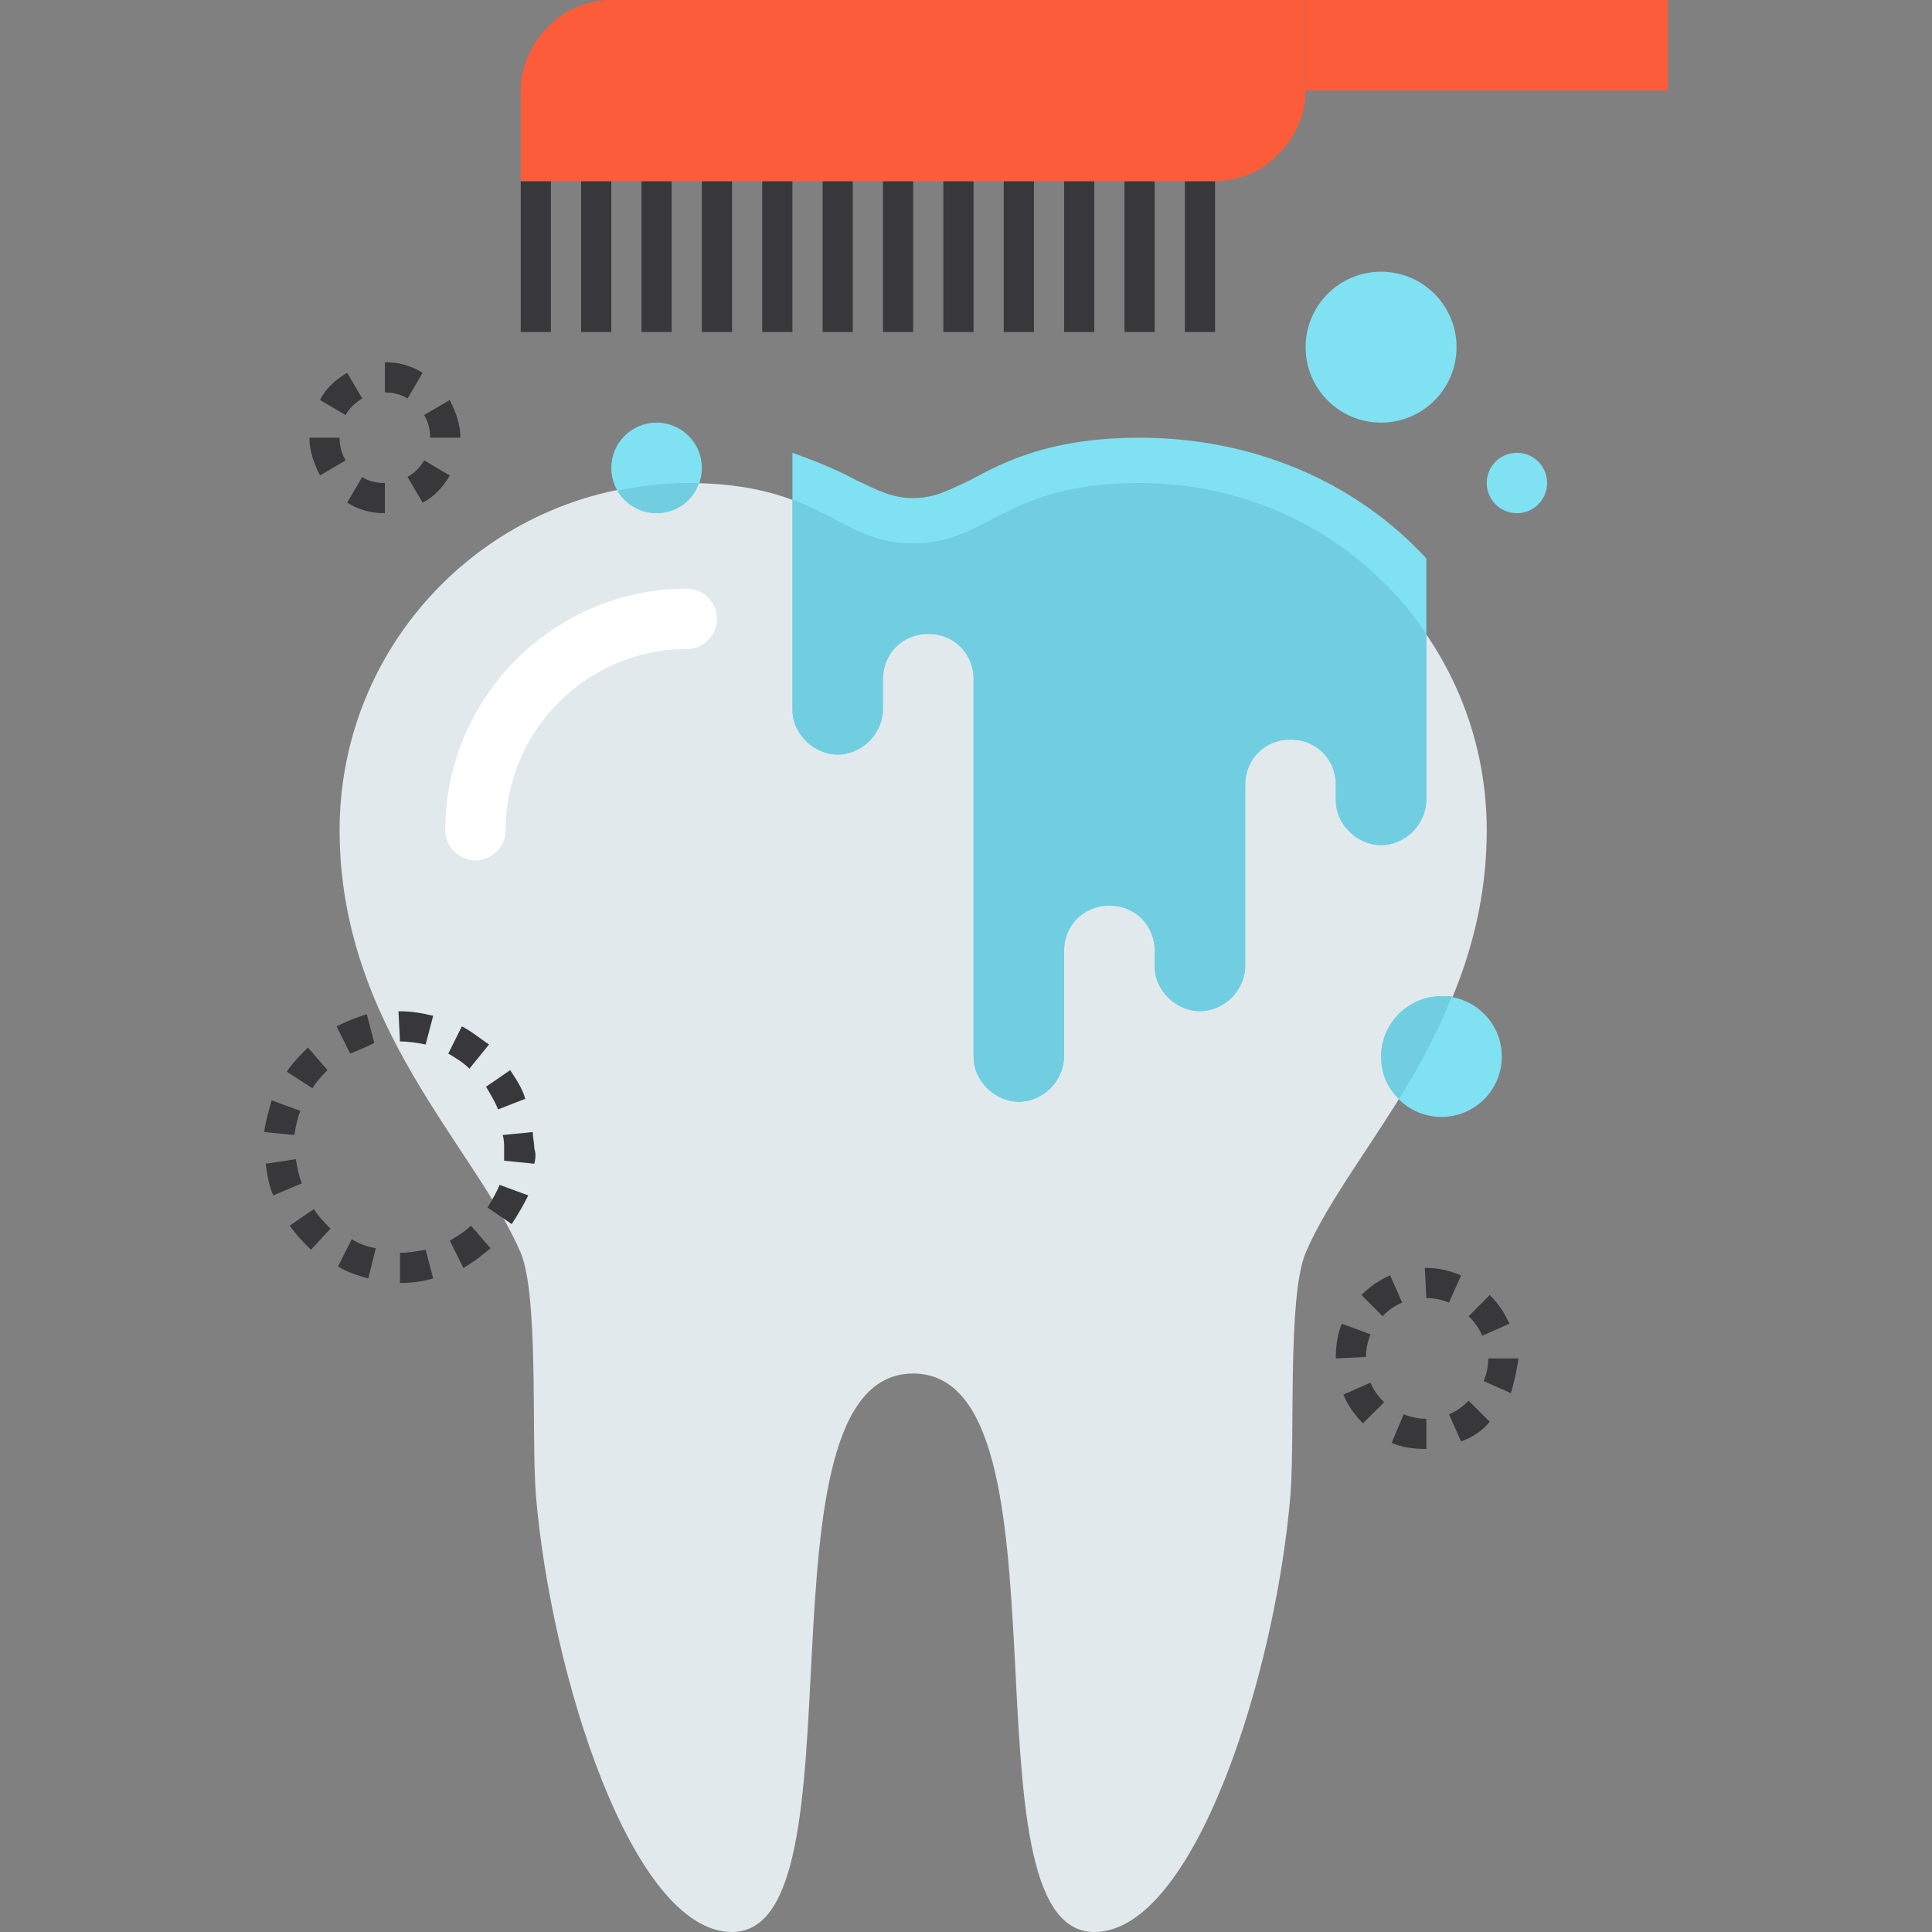 <?xml version="1.0" encoding="iso-8859-1"?>
<!-- Generator: Adobe Illustrator 19.0.0, SVG Export Plug-In . SVG Version: 6.00 Build 0)  -->
<svg version="1.1" id="Layer_1" xmlns="http://www.w3.org/2000/svg" xmlns:xlink="http://www.w3.org/1999/xlink" x="0px" y="0px"
	 viewBox="0 0 512 512" style="enable-background:new 0 0 512 512;" xml:space="preserve">
<rect x="0" y="0" width="512" height="512" fill="#808080" stroke="none"/>
<g>
	<rect x="138" y="48" style="fill:#38383B;" width="8" height="40"/>
	<rect x="154" y="48" style="fill:#38383B;" width="8" height="40"/>
	<rect x="170" y="48" style="fill:#38383B;" width="8" height="40"/>
	<rect x="186" y="48" style="fill:#38383B;" width="8" height="40"/>
	<rect x="202" y="48" style="fill:#38383B;" width="8" height="40"/>
	<rect x="218" y="48" style="fill:#38383B;" width="8" height="40"/>
	<rect x="234" y="48" style="fill:#38383B;" width="8" height="40"/>
	<rect x="250" y="48" style="fill:#38383B;" width="8" height="40"/>
	<rect x="266" y="48" style="fill:#38383B;" width="8" height="40"/>
	<rect x="282" y="48" style="fill:#38383B;" width="8" height="40"/>
	<rect x="298" y="48" style="fill:#38383B;" width="8" height="40"/>
	<rect x="314" y="48" style="fill:#38383B;" width="8" height="40"/>
</g>
<g>
	<path style="fill:#FC5C3A;" d="M346,0H162c-6,0-12.4,2.4-16.8,7.2C140.4,12,138,18,138,24v24h184c6,0,12.4-2.4,16.8-7.2
		C343.6,36,346,30,346,24V0z"/>
	<rect x="346" style="fill:#FC5C3A;" width="96" height="24"/>
</g>
<path style="fill:#E2E9ED;" d="M394,220c0-50.8-41.2-92-92-92c-36,0-40,16-60,16s-24-16-60-16c-50.8,0-92,41.2-92,92
	c0,52,36,84,48,112c4.8,11.6,2.8,48,4,64c4,48,25.6,116,52,116c36.4,0,4-148,48-148s11.6,148,48,148c26.4,0,48-68,52-116
	c1.2-16-0.8-52.4,4-64C358,304,394,272,394,220z"/>
<path style="fill:#80E1F2;" d="M242,132c-5.6,0-9.2-2-15.2-4.8c-4.4-2.4-10-4.8-16.8-7.2v68c0,3.2,1.2,6,3.6,8.4s5.6,3.6,8.4,3.6
	s6-1.2,8.4-3.6s3.6-5.6,3.6-8.4v-8c0-6.8,5.2-12,12-12s12,5.2,12,12v100c0,3.2,1.2,6,3.6,8.4c2.4,2.4,5.6,3.6,8.4,3.6s6-1.2,8.4-3.6
	s3.6-5.6,3.6-8.4v-28c0-6.8,5.2-12,12-12s12,5.2,12,12v4c0,3.2,1.2,6,3.6,8.4s5.6,3.6,8.4,3.6s6-1.2,8.4-3.6s3.6-5.6,3.6-8.4v-48
	c0-6.8,5.2-12,12-12s12,5.2,12,12v4c0,3.2,1.2,6,3.6,8.4s5.6,3.6,8.4,3.6s6-1.2,8.4-3.6s3.6-5.6,3.6-8.4v-64c-18.8-20.4-46-32-76-32
	c-23.6,0-36,6.4-44.8,11.2C251.2,130,247.6,132,242,132z"/>
<path style="fill:#FFFFFF;" d="M126,228c-4.4,0-8-3.6-8-8c0-35.2,28.8-64,64-64c4.4,0,8,3.6,8,8s-3.6,8-8,8c-26.4,0-48,21.6-48,48
	C134,224.4,130.4,228,126,228z"/>
<g>
	<path style="fill:#38383B;" d="M102,136L102,136c-3.6,0-6.8-0.8-10-2.8l4-6.8c1.6,1.2,4,1.6,6,1.6V136z M112,133.2l-4-6.8
		c2-1.2,3.2-2.4,4.4-4.4l6.8,4C117.6,128.8,115.2,131.6,112,133.2z M84.8,126c-1.6-3.2-2.8-6.4-2.8-10h8c0,2,0.4,4,1.6,6L84.8,126z
		 M114,116c0-2-0.4-4-1.6-6l6.8-4c1.6,3.2,2.8,6.4,2.8,10H114z M91.6,110l-6.8-4c1.6-3.2,4.4-5.6,7.2-7.2l4,6.8
		C94,106.8,92.4,108.4,91.6,110z M108,105.6c-2-1.2-4-1.6-6-1.6v-8l0,0c3.6,0,6.8,0.8,10,2.8L108,105.6z"/>
	<path style="fill:#38383B;" d="M378,384L378,384c-3.2,0-6.4-0.4-9.2-1.6l3.2-7.6c2,0.8,4,1.2,6,1.2V384z M387.2,382l-3.2-7.2
		c2-0.8,3.6-2,5.2-3.6l5.6,5.6C392.8,379.2,390.4,380.8,387.2,382z M361.2,377.2c-2.4-2.4-4-4.8-5.2-7.6l7.2-3.2
		c0.8,2,2,3.6,3.6,5.2L361.2,377.2z M400.4,369.2l-7.2-3.2c0.8-2,1.2-4,1.2-6h8l0,0C402,363.2,401.2,366.4,400.4,369.2z M354,360
		L354,360c0-3.2,0.4-6.4,1.6-9.2l7.6,2.8c-0.8,2-1.2,4-1.2,6L354,360z M392.8,354c-0.8-2-2-3.6-3.6-5.2l5.6-5.6
		c2.4,2.4,4,4.8,5.2,7.6L392.8,354z M366.4,348.8l-5.6-5.6c2.4-2.4,4.8-4,7.6-5.2l3.2,7.2C369.6,346,368,347.2,366.4,348.8z
		 M384,345.2c-2-0.8-4-1.2-6-1.2l-0.4-8h0.4c3.2,0,6.4,0.8,9.2,2L384,345.2z"/>
	<path style="fill:#38383B;" d="M106,340v-8c2.4,0,4.4-0.4,6.8-0.8l2,7.6C112,339.6,109.2,340,106,340z M97.6,338.8
		c-2.8-0.8-5.6-1.6-8-3.2l3.6-7.2c2,1.2,4,2,6.4,2.4L97.6,338.8z M122.8,336l-3.6-7.2c2-1.2,4-2.4,5.6-4l5.2,6
		C127.6,332.8,125.6,334.4,122.8,336z M82.4,331.2c-2-2-4-4-5.6-6.4l6.4-4.4c1.2,2,2.8,3.6,4.4,5.2L82.4,331.2z M135.6,324.4
		l-6.4-4.4c1.2-2,2.4-4,3.2-6l7.6,2.8C138.8,319.2,137.2,322,135.6,324.4z M72.4,316.8c-1.2-2.8-1.6-5.6-2-8.4l8-1.2
		c0.4,2.4,0.8,4.4,1.6,6.4L72.4,316.8z M141.6,308.4l-8-0.8c0-1.2,0-2,0-3.2s0-2.4-0.4-3.6l8-0.8c0,1.6,0.4,2.8,0.4,4.4
		C142,305.6,142,306.8,141.6,308.4z M78,300.8l-8-0.8c0.4-2.8,1.2-5.6,2-8.4l7.6,2.8C78.8,296.4,78.4,298.4,78,300.8z M132,294
		c-0.8-2-2-4-3.2-6l6.4-4.4c1.6,2.4,3.2,4.8,4,7.6L132,294z M82.8,288.4L76,284c1.6-2.4,3.6-4.4,5.6-6.4l5.2,6
		C85.6,284.8,84,286.4,82.8,288.4z M124.4,283.2c-1.6-1.6-3.6-2.8-5.6-4l3.6-7.2c2.4,1.2,4.8,3.2,7.2,4.8L124.4,283.2z M92.8,279.2
		l-3.6-7.2c2.4-1.2,5.2-2.4,8-3.2l2,7.6C96.8,277.6,94.8,278.4,92.8,279.2z M112.8,276.8c-2-0.4-4.4-0.8-6.8-0.8l-0.4-8h0.4
		c2.8,0,5.6,0.4,8.8,1.2L112.8,276.8z"/>
</g>
<g>
	<circle style="fill:#80E1F2;" cx="382" cy="280" r="16"/>
	<circle style="fill:#80E1F2;" cx="366" cy="92" r="20"/>
	<circle style="fill:#80E1F2;" cx="402" cy="128" r="8"/>
	<circle style="fill:#80E1F2;" cx="174" cy="124" r="12"/>
</g>
<g>
	<path style="fill:#71CEE1;" d="M354,208v4c0,3.2,1.2,6,3.6,8.4s5.6,3.6,8.4,3.6s6-1.2,8.4-3.6s3.6-5.6,3.6-8.4v-44
		c-16.4-24.4-44.4-40-76-40c-36,0-40,16-60,16c-13.2,0-19.2-6.8-32-11.6V188c0,3.2,1.2,6,3.6,8.4s5.6,3.6,8.4,3.6s6-1.2,8.4-3.6
		s3.6-5.6,3.6-8.4v-8c0-6.8,5.2-12,12-12s12,5.2,12,12v100c0,3.2,1.2,6,3.6,8.4c2.4,2.4,5.6,3.6,8.4,3.6s6-1.2,8.4-3.6
		s3.6-5.6,3.6-8.4v-28c0-6.8,5.2-12,12-12s12,5.2,12,12v4c0,3.2,1.2,6,3.6,8.4s5.6,3.6,8.4,3.6s6-1.2,8.4-3.6s3.6-5.6,3.6-8.4v-48
		c0-6.8,5.2-12,12-12S354,201.2,354,208z"/>
	<path style="fill:#71CEE1;" d="M185.2,128c-1.2,0-2,0-3.2,0c-6.4,0-12.4,0.8-18.4,2c2,3.6,6,6,10.4,6
		C179.2,136,183.6,132.8,185.2,128z"/>
	<path style="fill:#71CEE1;" d="M382,264c-8.8,0-16,7.2-16,16c0,4.4,1.6,8.4,4.8,11.2c5.2-8.4,10-17.2,14-27.2
		C384,264,382.8,264,382,264z"/>
</g>
<g>
</g>
<g>
</g>
<g>
</g>
<g>
</g>
<g>
</g>
<g>
</g>
<g>
</g>
<g>
</g>
<g>
</g>
<g>
</g>
<g>
</g>
<g>
</g>
<g>
</g>
<g>
</g>
<g>
</g>
</svg>
